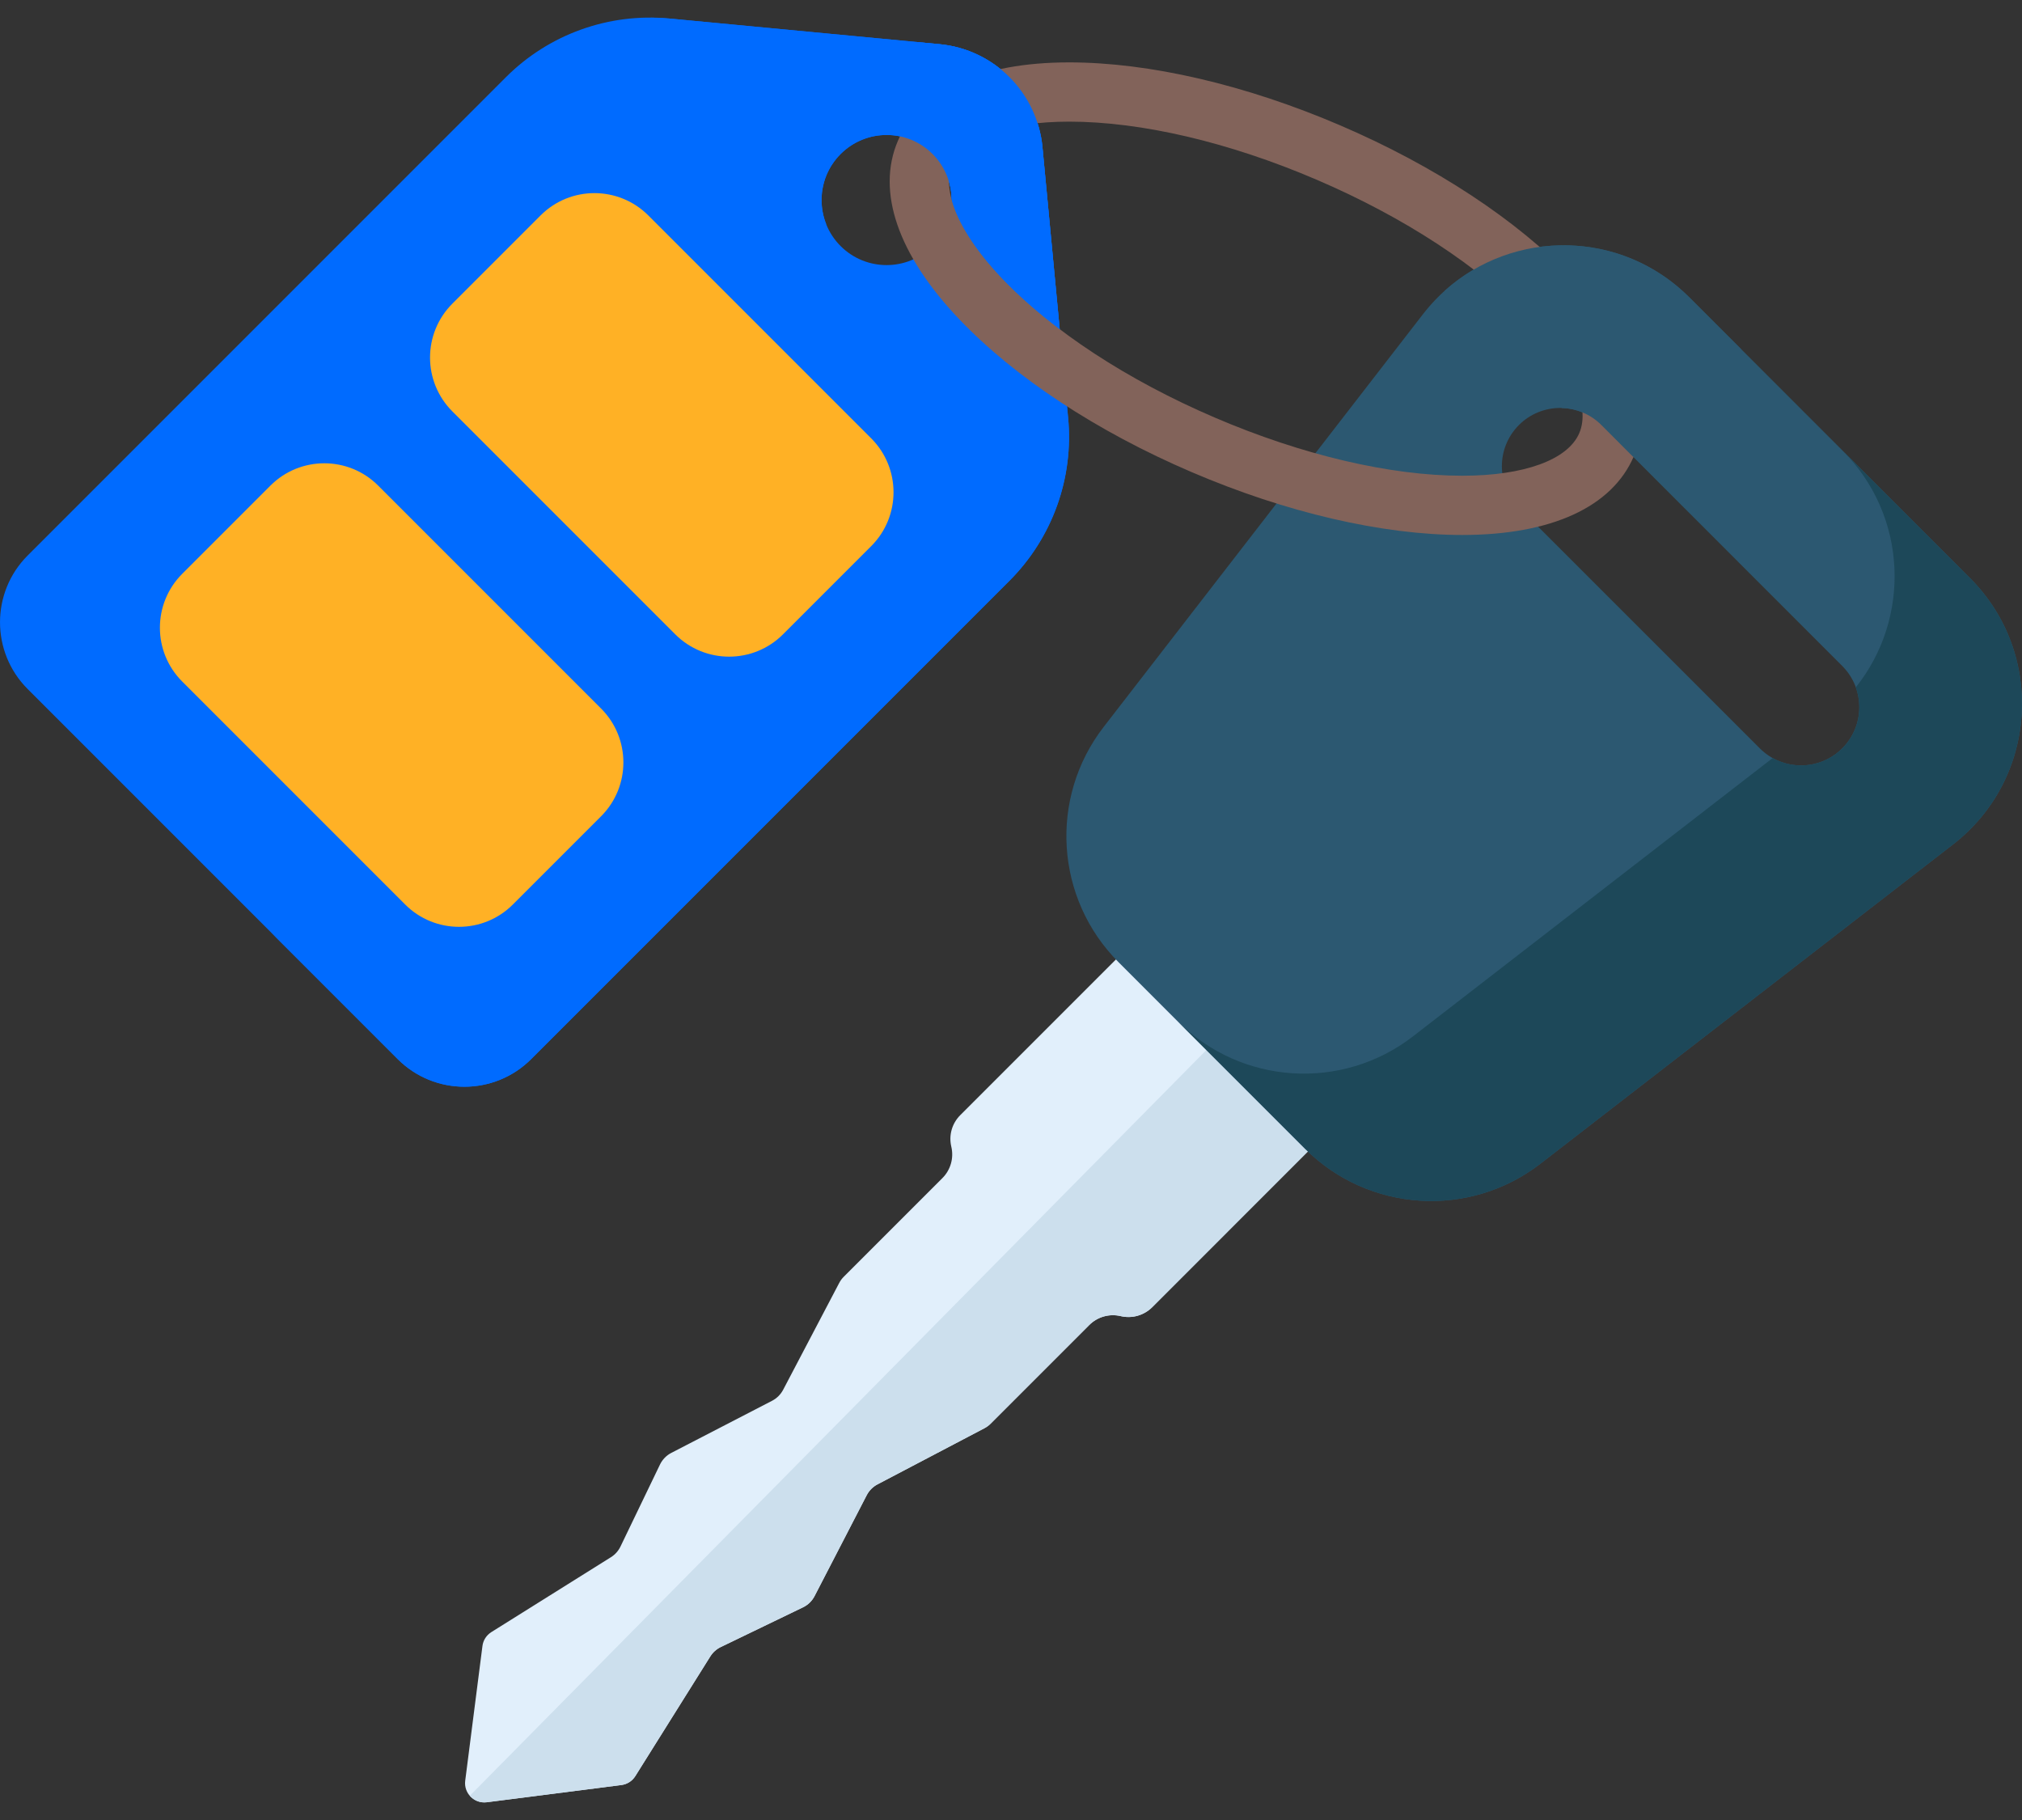 <svg width="40" height="36" viewBox="0 0 40 36" fill="none" xmlns="http://www.w3.org/2000/svg">
<rect x="0" y="0" width="40" height="36" fill="#333333" stroke="none"/>
<path d="M23.048 18.006L26.845 21.804L22.793 25.857C22.712 25.937 22.613 25.995 22.504 26.026C22.395 26.057 22.28 26.059 22.17 26.033C22.06 26.007 21.945 26.009 21.836 26.04C21.727 26.071 21.628 26.129 21.548 26.209L19.597 28.16C19.561 28.197 19.519 28.227 19.474 28.251L17.359 29.361C17.267 29.409 17.192 29.485 17.145 29.577L16.114 31.571C16.064 31.668 15.983 31.747 15.884 31.794L14.26 32.578C14.174 32.619 14.101 32.684 14.051 32.765L12.568 35.132C12.538 35.18 12.498 35.22 12.45 35.251C12.403 35.281 12.35 35.301 12.294 35.308L9.629 35.649C9.382 35.68 9.171 35.47 9.203 35.223L9.544 32.558C9.551 32.502 9.57 32.449 9.601 32.401C9.631 32.354 9.672 32.314 9.719 32.284L12.087 30.801C12.168 30.75 12.232 30.678 12.274 30.592L13.057 28.967C13.105 28.869 13.183 28.788 13.281 28.738L15.275 27.707C15.367 27.659 15.442 27.584 15.491 27.493L16.601 25.378C16.625 25.332 16.655 25.291 16.691 25.255L18.643 23.303C18.723 23.223 18.781 23.124 18.812 23.015C18.843 22.906 18.845 22.791 18.819 22.681C18.793 22.571 18.795 22.456 18.826 22.347C18.857 22.238 18.915 22.139 18.995 22.059L23.048 18.006Z" fill="#E1EFFB"/>
<path d="M24.832 19.791L9.294 35.521C9.304 35.532 9.314 35.543 9.325 35.553L9.327 35.554C9.337 35.563 9.348 35.572 9.36 35.581L9.363 35.583C9.386 35.599 9.41 35.612 9.436 35.623C9.439 35.624 9.442 35.625 9.445 35.627C9.455 35.631 9.466 35.634 9.477 35.637C9.481 35.638 9.485 35.64 9.489 35.641C9.499 35.643 9.51 35.645 9.521 35.647C9.525 35.647 9.53 35.648 9.534 35.649C9.545 35.65 9.556 35.651 9.568 35.651C9.572 35.651 9.577 35.652 9.581 35.652C9.597 35.652 9.613 35.651 9.629 35.649L12.294 35.308C12.35 35.3 12.403 35.281 12.45 35.251C12.498 35.22 12.538 35.18 12.568 35.132L14.051 32.765C14.102 32.684 14.174 32.619 14.26 32.578L15.884 31.794C15.983 31.747 16.064 31.668 16.114 31.571L17.145 29.577C17.192 29.485 17.267 29.409 17.359 29.361L19.474 28.251C19.519 28.227 19.561 28.197 19.597 28.16L21.548 26.209C21.711 26.046 21.947 25.98 22.17 26.033C22.394 26.086 22.63 26.019 22.793 25.857L26.845 21.804L24.832 19.791Z" fill="#CCDFED"/>
<path d="M28.147 6.218L21.833 14.379C20.747 15.784 20.873 17.777 22.129 19.034L25.818 22.723C27.074 23.978 29.068 24.105 30.473 23.018L38.634 16.704C40.311 15.407 40.469 12.931 38.969 11.432L33.42 5.882C31.92 4.383 29.445 4.54 28.147 6.218ZM31.679 8.407L36.444 13.173C36.894 13.623 36.894 14.353 36.444 14.803C35.994 15.253 35.264 15.253 34.814 14.803L30.048 10.038C29.598 9.587 29.598 8.858 30.048 8.407C30.499 7.957 31.229 7.957 31.679 8.407Z" fill="#2C5871"/>
<path d="M38.969 11.432L36.45 8.913C37.745 10.209 37.803 12.233 36.712 13.596C36.859 14.004 36.771 14.477 36.444 14.803C36.071 15.176 35.507 15.239 35.068 14.994L27.953 20.499C26.548 21.586 24.555 21.459 23.299 20.203L22.129 19.034L22.129 19.034L25.818 22.723C27.074 23.979 29.068 24.105 30.473 23.018L38.634 16.704C40.311 15.407 40.469 12.931 38.969 11.432Z" fill="#1D4859"/>
<path d="M10.008 1.527L0.547 10.988C-0.182 11.717 -0.182 12.9 0.547 13.629L7.867 20.949C8.596 21.678 9.779 21.678 10.508 20.949L19.969 11.488C20.388 11.069 20.709 10.562 20.91 10.005C21.111 9.447 21.186 8.852 21.13 8.263L20.622 2.909C20.519 1.831 19.665 0.977 18.587 0.874L13.233 0.366C12.643 0.31 12.049 0.385 11.491 0.586C10.934 0.786 10.427 1.108 10.008 1.527ZM16.629 3.047C17.132 2.544 17.947 2.544 18.449 3.047C18.952 3.549 18.952 4.364 18.449 4.867C17.946 5.369 17.132 5.369 16.629 4.867C16.127 4.364 16.127 3.549 16.629 3.047Z" fill="#006BFF"/>
<path d="M21.13 8.263L20.622 2.909C20.519 1.831 19.665 0.977 18.587 0.874L18.154 0.833L18.356 2.963C18.388 2.989 18.419 3.017 18.449 3.047C18.923 3.521 18.95 4.274 18.528 4.779L18.621 5.754C18.677 6.344 18.602 6.939 18.401 7.496C18.201 8.054 17.879 8.56 17.46 8.979L7.999 18.44C7.27 19.169 6.087 19.169 5.358 18.44L7.867 20.949C8.596 21.678 9.779 21.678 10.508 20.949L19.969 11.488C20.388 11.069 20.709 10.562 20.91 10.005C21.111 9.447 21.186 8.853 21.13 8.263Z" fill="#006BFF"/>
<path d="M8.949 8.138L13.358 12.547C13.947 13.136 14.901 13.136 15.49 12.547L17.235 10.802C17.823 10.214 17.823 9.26 17.235 8.671L12.825 4.261C12.236 3.673 11.282 3.673 10.694 4.261L8.949 6.006C8.36 6.595 8.36 7.549 8.949 8.138ZM3.605 13.481L8.015 17.891C8.603 18.48 9.557 18.48 10.146 17.891L11.891 16.146C12.479 15.558 12.479 14.603 11.891 14.015L7.481 9.605C6.893 9.017 5.938 9.017 5.35 9.605L3.605 11.35C3.016 11.939 3.016 12.893 3.605 13.481Z" fill="#FFB125"/>
<path d="M28.929 10.582C27.345 10.582 25.441 10.139 23.57 9.337C21.698 8.535 20.066 7.46 18.974 6.312C17.763 5.04 17.333 3.788 17.762 2.787C18.191 1.786 19.395 1.234 21.151 1.234H21.151C22.736 1.234 24.639 1.676 26.511 2.479C28.382 3.281 30.015 4.355 31.107 5.503C32.318 6.776 32.748 8.028 32.319 9.029C31.89 10.03 30.686 10.581 28.93 10.582H28.929ZM21.151 2.406H21.151C19.929 2.406 19.065 2.721 18.839 3.249C18.613 3.776 18.98 4.619 19.823 5.504C20.808 6.54 22.303 7.519 24.032 8.26C25.76 9.001 27.5 9.41 28.929 9.41H28.93C30.151 9.41 31.016 9.095 31.242 8.567C31.468 8.04 31.1 7.196 30.258 6.311C29.273 5.276 27.778 4.297 26.049 3.556C24.32 2.814 22.581 2.406 21.151 2.406Z" fill="#82635A"/>
<path d="M33.419 5.883L34.444 6.907L32.311 9.04L31.679 8.407C31.463 8.191 31.183 8.08 30.9 8.071L28.58 5.752C29.941 4.526 32.073 4.536 33.419 5.883Z" fill="#2C5871"/>
<path d="M18.449 3.047C18.695 3.294 18.82 3.615 18.825 3.939C18.945 4.397 19.287 4.942 19.822 5.505C20.149 5.848 20.534 6.185 20.963 6.509L20.622 2.909C20.519 1.831 19.665 0.977 18.587 0.874L13.233 0.366C13.113 0.355 12.992 0.35 12.872 0.35L12.562 0.659L16.348 4.445C16.158 3.979 16.251 3.425 16.629 3.047C17.132 2.544 17.947 2.544 18.449 3.047Z" fill="#006BFF"/>
</svg>
